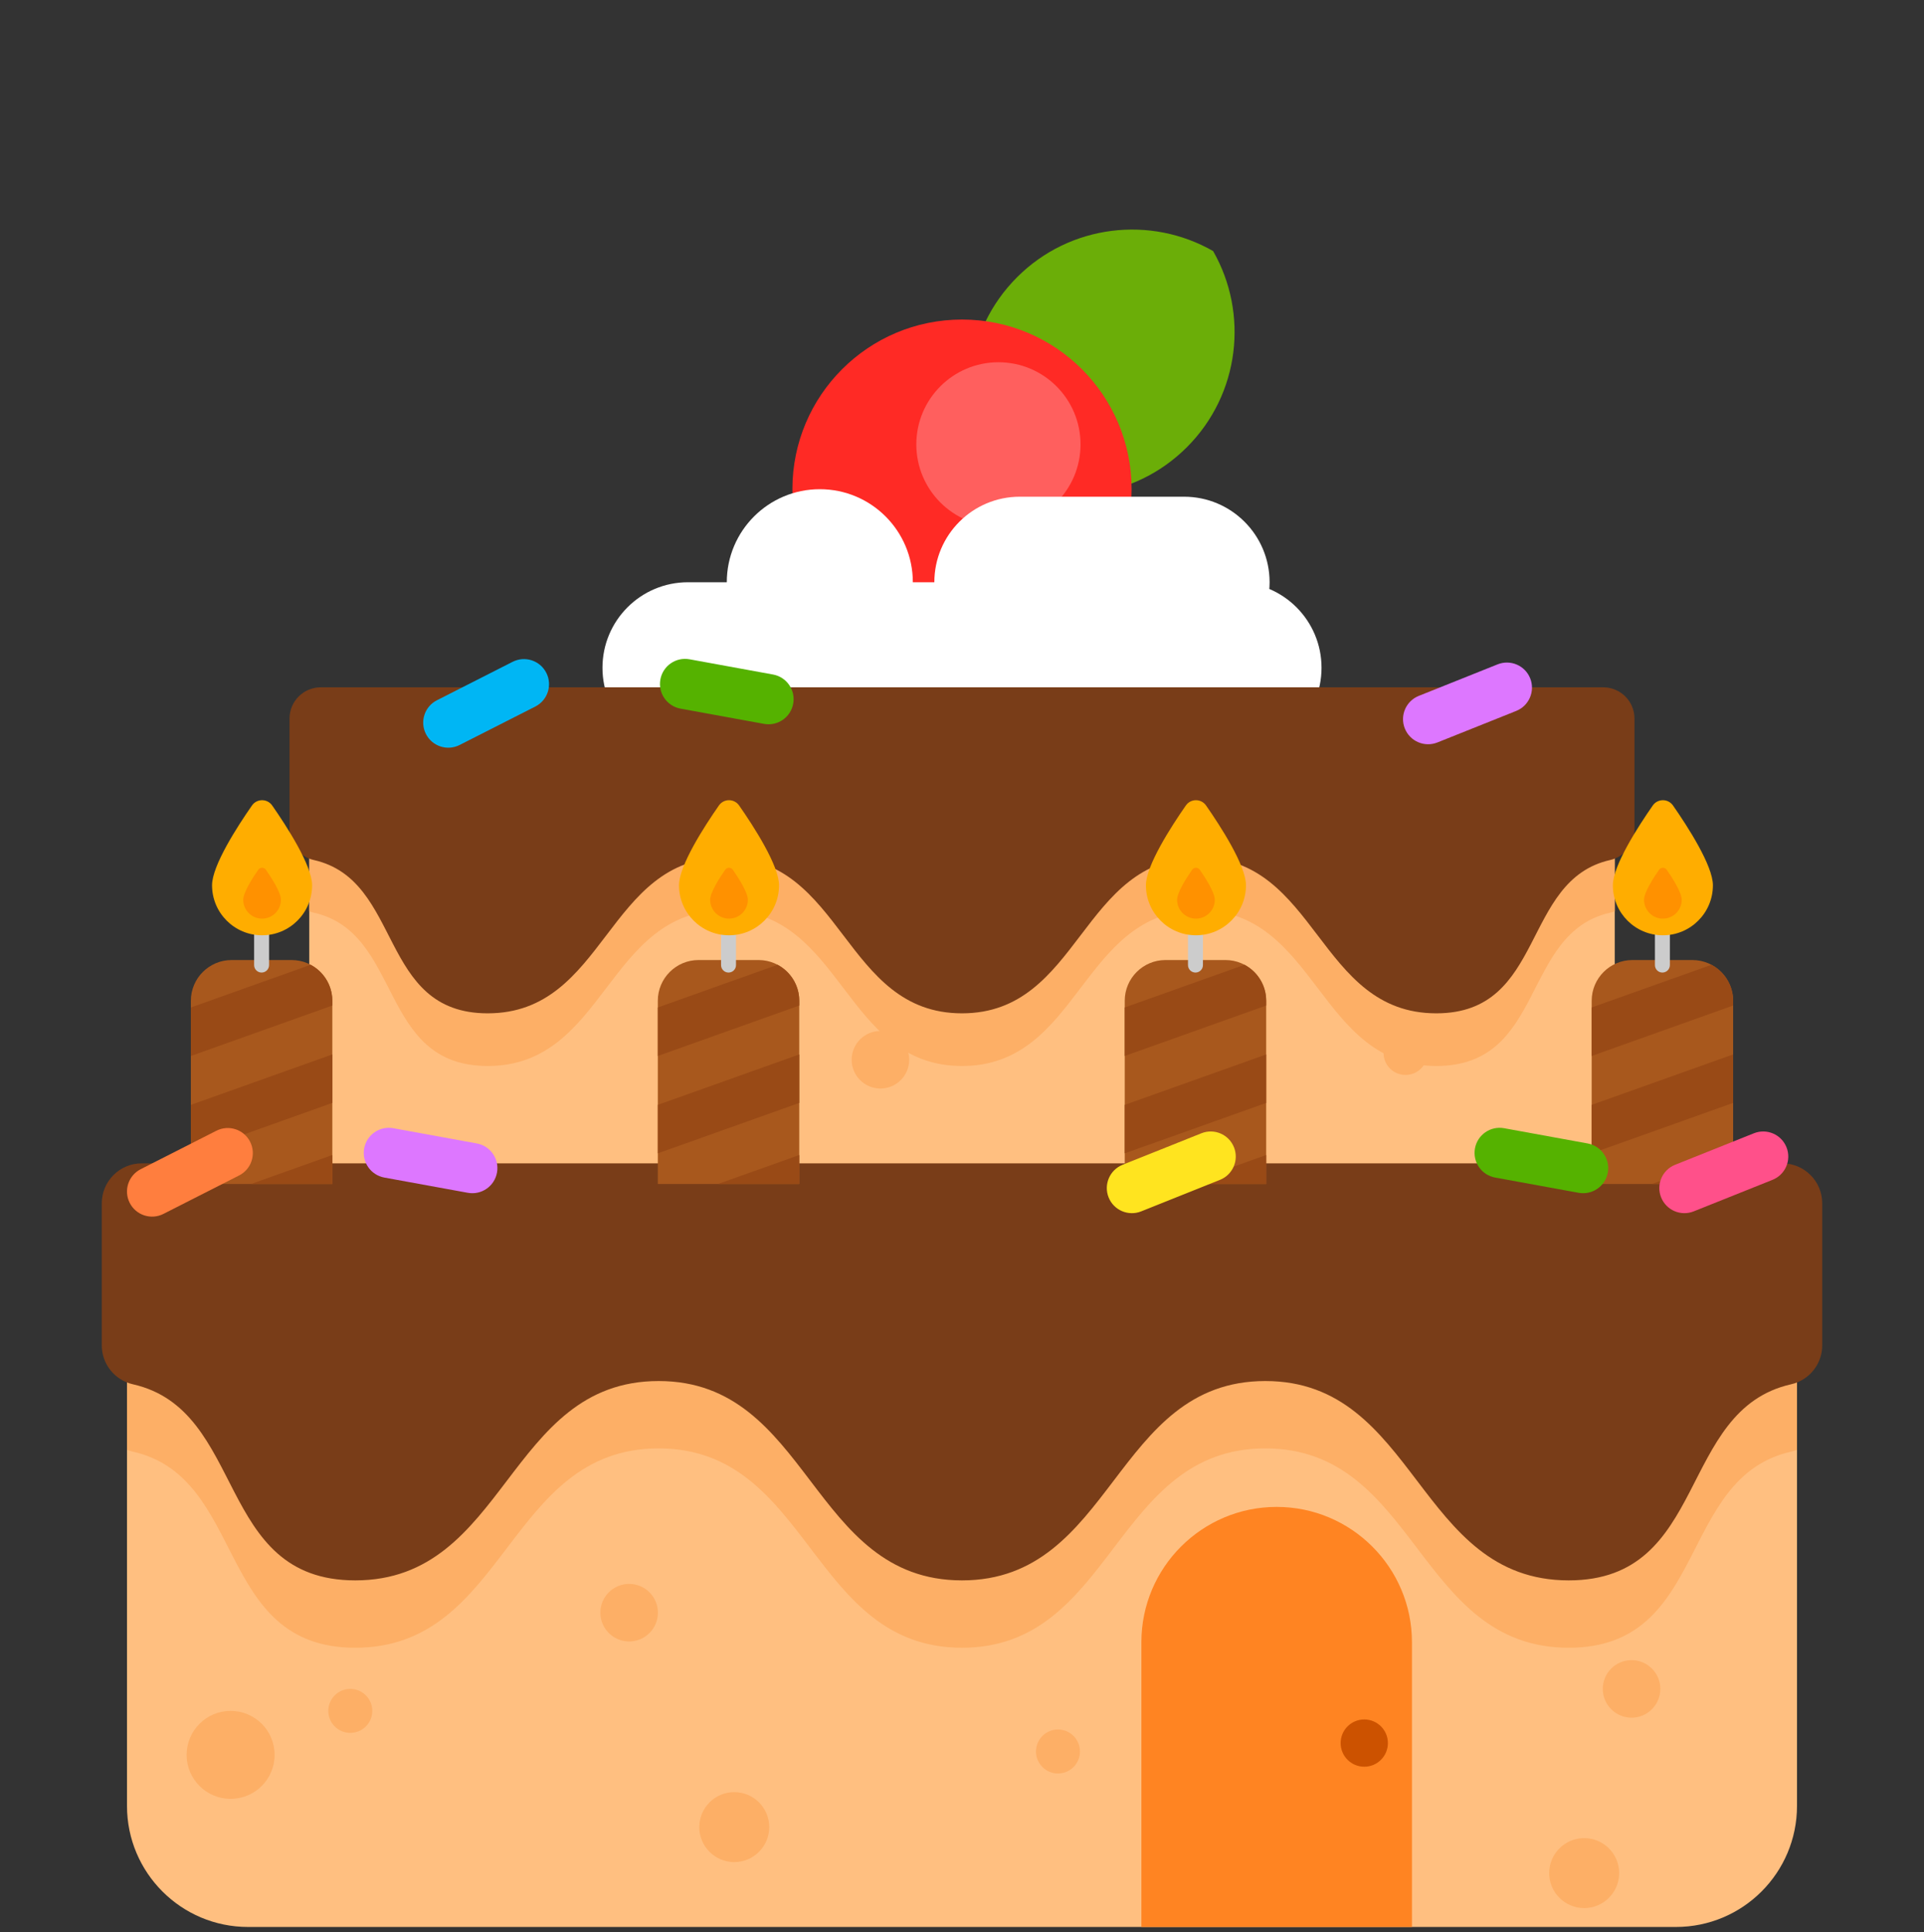 <svg width="240" height="241" viewBox="0 0 240 241" fill="none" xmlns="http://www.w3.org/2000/svg">
<rect x="0" y="0" width="240" height="241" fill="#333333" stroke="none"/>
<g clip-path="url(#clip0_4073_25859)">
<path d="M148.051 55.778C154.681 49.146 155.769 39.076 151.324 31.313C143.559 26.865 133.489 27.953 126.862 34.583C120.233 41.215 119.147 51.285 123.589 59.048C131.351 63.495 141.42 62.408 148.051 55.778Z" fill="#6BAE08"/>
<path d="M141.157 61.014C141.157 72.702 131.684 82.176 120.003 82.176C108.323 82.176 98.844 72.702 98.844 61.014C98.844 49.325 108.318 39.854 120.003 39.854C131.688 39.854 141.157 49.328 141.157 61.014Z" fill="#FF2A25"/>
<path d="M134.785 55.427C134.785 61.084 130.2 65.674 124.545 65.674C118.891 65.674 114.302 61.084 114.302 55.427C114.302 49.769 118.889 45.18 124.545 45.18C130.201 45.18 134.785 49.769 134.785 55.427Z" fill="#FF5F5E"/>
<path d="M164.847 83.286C164.847 89.175 160.071 93.953 154.179 93.953H85.82C79.929 93.953 75.153 89.175 75.153 83.286C75.153 77.393 79.928 72.618 85.82 72.618H154.179C160.071 72.618 164.847 77.393 164.847 83.286Z" fill="white"/>
<path d="M158.369 72.618C158.369 78.509 153.594 83.286 147.702 83.286H127.211C121.322 83.286 116.55 78.509 116.55 72.618C116.55 66.725 121.322 61.95 127.211 61.95H147.702C153.594 61.95 158.369 66.725 158.369 72.618Z" fill="white"/>
<path d="M113.867 72.618C113.867 79.028 108.673 84.222 102.264 84.222C95.855 84.222 90.66 79.028 90.66 72.618C90.66 66.209 95.854 61.014 102.264 61.014C108.674 61.014 113.867 66.209 113.867 72.618Z" fill="white"/>
<path d="M189.618 87.729H50.382C43.861 87.729 38.575 93.015 38.575 99.536V153.23C38.575 159.751 43.861 165.037 50.382 165.037H189.618C196.139 165.037 201.425 159.751 201.425 153.23V99.536C201.425 93.015 196.139 87.729 189.618 87.729Z" fill="#FFBF80"/>
<path d="M200.852 113.83C201.05 113.785 201.241 113.724 201.425 113.651V99.536C201.425 96.804 200.495 94.291 198.937 92.29H41.063C39.505 94.291 38.575 96.804 38.575 99.536V113.651C38.759 113.724 38.95 113.785 39.148 113.83C50.283 116.34 47.161 132.951 60.834 132.951C75.625 132.951 75.625 113.514 90.415 113.514C105.205 113.514 105.206 132.951 119.997 132.951C134.787 132.951 134.788 113.514 149.579 113.514C164.37 113.514 164.371 132.951 179.163 132.951C192.837 132.951 189.715 116.34 200.852 113.83Z" fill="#FDAF66"/>
<path d="M203.885 103.465C203.885 105.284 202.626 106.863 200.852 107.262C189.715 109.772 192.837 126.383 179.163 126.383C164.371 126.383 164.371 106.946 149.579 106.946C134.787 106.946 134.788 126.383 119.996 126.383C105.205 126.383 105.206 106.946 90.415 106.946C75.624 106.946 75.625 126.383 60.834 126.383C47.161 126.383 50.283 109.773 39.148 107.263C37.374 106.863 36.115 105.284 36.115 103.465V89.62C36.115 87.468 37.86 85.723 40.013 85.723H199.987C202.14 85.723 203.885 87.468 203.885 89.62V103.465Z" fill="#793D18"/>
<path d="M63.942 82.543L54.503 87.337C52.962 88.119 52.348 90.002 53.13 91.542C53.912 93.082 55.795 93.697 57.335 92.915L66.775 88.121C68.315 87.339 68.93 85.456 68.147 83.916C67.365 82.376 65.483 81.761 63.942 82.543Z" fill="#00B6F4"/>
<path d="M96.429 84.127L86.014 82.227C84.314 81.917 82.685 83.044 82.375 84.743C82.065 86.443 83.191 88.072 84.891 88.382L95.306 90.282C97.006 90.592 98.635 89.465 98.945 87.766C99.255 86.066 98.128 84.437 96.429 84.127Z" fill="#55B200"/>
<path d="M186.81 82.859L176.98 86.79C175.376 87.432 174.595 89.252 175.237 90.856C175.879 92.46 177.699 93.24 179.303 92.599L189.133 88.667C190.737 88.026 191.517 86.205 190.876 84.601C190.234 82.997 188.414 82.217 186.81 82.859Z" fill="#DD77FF"/>
<path d="M209.055 147.66H30.945C22.603 147.66 15.841 154.422 15.841 162.764V225.229C15.841 233.571 22.603 240.333 30.945 240.333H209.055C217.397 240.333 224.159 233.571 224.159 225.229V162.764C224.159 154.422 217.397 147.66 209.055 147.66Z" fill="#FFBF80"/>
<path d="M159.252 187.943C168.566 187.943 176.127 195.504 176.127 204.818V240.333H142.377V204.818C142.377 195.504 149.939 187.943 159.252 187.943Z" fill="#FF8422"/>
<path d="M170.179 220.346C171.807 220.346 173.126 219.026 173.126 217.398C173.126 215.77 171.807 214.451 170.179 214.451C168.551 214.451 167.231 215.77 167.231 217.398C167.231 219.026 168.551 220.346 170.179 220.346Z" fill="#CC5200"/>
<path d="M223.425 181.049C223.679 180.991 223.923 180.913 224.159 180.819V162.764C224.159 159.269 222.969 156.054 220.976 153.495H19.024C17.031 156.054 15.841 159.269 15.841 162.764V180.82C16.076 180.913 16.321 180.991 16.574 181.049C30.818 184.259 26.825 205.508 44.316 205.508C63.235 205.508 63.235 180.644 82.154 180.644C101.074 180.644 101.075 205.508 119.995 205.508C138.916 205.508 138.916 180.644 157.837 180.644C176.759 180.644 176.759 205.508 195.681 205.508C213.173 205.508 209.18 184.259 223.425 181.049Z" fill="#FDAF66"/>
<path d="M227.305 167.789C227.305 170.116 225.695 172.136 223.426 172.647C209.18 175.858 213.174 197.106 195.681 197.106C176.759 197.106 176.759 172.243 157.838 172.243C138.916 172.243 138.917 197.106 119.996 197.106C101.075 197.106 101.075 172.243 82.155 172.243C63.234 172.243 63.235 197.106 44.316 197.106C26.825 197.106 30.819 175.858 16.574 172.647C14.305 172.136 12.695 170.116 12.695 167.79V150.079C12.695 147.326 14.927 145.094 17.68 145.094H222.32C225.073 145.094 227.305 147.326 227.305 150.079V167.789Z" fill="#793D18"/>
<path d="M28.892 119.736H36.371C39.176 119.736 41.454 122.014 41.454 124.819V147.664H23.809V124.819C23.809 122.014 26.087 119.736 28.892 119.736Z" fill="#A8581D"/>
<path d="M31.699 114.544H33.564V120.366C33.564 120.88 33.146 121.298 32.631 121.298C32.117 121.298 31.699 120.88 31.699 120.366V114.544Z" fill="#CCCCCC"/>
<path d="M38.932 110.411C38.932 113.857 36.138 116.651 32.692 116.651C29.245 116.651 26.451 113.857 26.451 110.411C26.451 107.96 29.606 103.078 31.43 100.462C32.043 99.582 33.34 99.582 33.954 100.462C35.777 103.078 38.932 107.96 38.932 110.411Z" fill="#FFAD00"/>
<path d="M35.042 112.222C35.042 113.521 33.99 114.573 32.692 114.573C31.393 114.573 30.341 113.521 30.341 112.222C30.341 111.299 31.529 109.461 32.216 108.475C32.447 108.143 32.936 108.143 33.167 108.475C33.854 109.461 35.042 111.299 35.042 112.222Z" fill="#FF9100"/>
<path d="M41.454 147.665V144.055L31.328 147.665H41.454Z" fill="#994A16"/>
<path d="M38.75 120.329L23.809 125.655V131.701L41.454 125.411V124.82C41.454 122.873 40.358 121.183 38.75 120.329Z" fill="#994A16"/>
<path d="M23.809 137.8V143.845L41.454 137.555V131.51L23.809 137.8Z" fill="#994A16"/>
<path d="M87.138 119.736H94.617C97.422 119.736 99.7 122.014 99.7 124.819V147.664H82.055V124.819C82.055 122.014 84.332 119.736 87.138 119.736Z" fill="#A8581D"/>
<path d="M89.945 114.544H91.809V120.366C91.809 120.88 91.392 121.298 90.877 121.298C90.362 121.298 89.945 120.88 89.945 120.366V114.544Z" fill="#CCCCCC"/>
<path d="M97.178 110.411C97.178 113.857 94.384 116.651 90.937 116.651C87.491 116.651 84.697 113.857 84.697 110.411C84.697 107.96 87.852 103.078 89.675 100.462C90.288 99.582 91.586 99.582 92.199 100.462C94.023 103.078 97.178 107.96 97.178 110.411Z" fill="#FFAD00"/>
<path d="M93.288 112.222C93.288 113.521 92.236 114.573 90.937 114.573C89.639 114.573 88.587 113.521 88.587 112.222C88.587 111.299 89.775 109.461 90.462 108.475C90.693 108.143 91.182 108.143 91.413 108.475C92.1 109.461 93.288 111.299 93.288 112.222Z" fill="#FF9100"/>
<path d="M99.7 147.665V144.055L89.574 147.665H99.7Z" fill="#994A16"/>
<path d="M96.996 120.329L82.055 125.655V131.701L99.7 125.411V124.82C99.7 122.873 98.604 121.183 96.996 120.329Z" fill="#994A16"/>
<path d="M82.055 137.8V143.845L99.7 137.555V131.51L82.055 137.8Z" fill="#994A16"/>
<path d="M145.383 119.736H152.862C155.668 119.736 157.945 122.014 157.945 124.819V147.664H140.3V124.819C140.3 122.014 142.578 119.736 145.383 119.736Z" fill="#A8581D"/>
<path d="M148.19 114.544H150.055V120.366C150.055 120.88 149.637 121.298 149.123 121.298C148.608 121.298 148.19 120.88 148.19 120.366V114.544Z" fill="#CCCCCC"/>
<path d="M155.424 110.411C155.424 113.857 152.629 116.651 149.183 116.651C145.736 116.651 142.942 113.857 142.942 110.411C142.942 107.96 146.097 103.078 147.921 100.462C148.534 99.582 149.832 99.582 150.445 100.462C152.268 103.078 155.424 107.96 155.424 110.411Z" fill="#FFAD00"/>
<path d="M151.534 112.222C151.534 113.521 150.481 114.573 149.183 114.573C147.885 114.573 146.832 113.521 146.832 112.222C146.832 111.299 148.021 109.461 148.707 108.475C148.939 108.143 149.427 108.143 149.658 108.475C150.345 109.461 151.534 111.299 151.534 112.222Z" fill="#FF9100"/>
<path d="M157.945 147.665V144.055L147.819 147.665H157.945Z" fill="#994A16"/>
<path d="M155.241 120.329L140.3 125.655V131.701L157.945 125.411V124.82C157.945 122.873 156.849 121.183 155.241 120.329Z" fill="#994A16"/>
<path d="M140.3 137.8V143.845L157.945 137.555V131.51L140.3 137.8Z" fill="#994A16"/>
<path d="M203.629 119.736H211.108C213.913 119.736 216.191 122.014 216.191 124.819V147.664H198.546V124.819C198.546 122.014 200.823 119.736 203.629 119.736Z" fill="#A8581D"/>
<path d="M206.436 114.544H208.301V120.366C208.301 120.88 207.883 121.298 207.368 121.298C206.854 121.298 206.436 120.88 206.436 120.366V114.544Z" fill="#CCCCCC"/>
<path d="M213.669 110.411C213.669 113.857 210.875 116.651 207.428 116.651C203.982 116.651 201.188 113.857 201.188 110.411C201.188 107.96 204.343 103.078 206.166 100.462C206.78 99.582 208.077 99.582 208.691 100.462C210.514 103.078 213.669 107.96 213.669 110.411Z" fill="#FFAD00"/>
<path d="M209.779 112.222C209.779 113.521 208.727 114.573 207.428 114.573C206.13 114.573 205.078 113.521 205.078 112.222C205.078 111.299 206.266 109.461 206.953 108.475C207.184 108.143 207.673 108.143 207.904 108.475C208.591 109.461 209.779 111.299 209.779 112.222Z" fill="#FF9100"/>
<path d="M216.191 147.665V144.055L206.065 147.665H216.191Z" fill="#994A16"/>
<path d="M213.487 120.329L198.546 125.655V131.701L216.191 125.411V124.82C216.191 122.873 215.095 121.183 213.487 120.329Z" fill="#994A16"/>
<path d="M198.546 137.8V143.845L216.191 137.555V131.51L198.546 137.8Z" fill="#994A16"/>
<path d="M59.48 142.611L49.064 140.712C47.365 140.401 45.736 141.528 45.426 143.227C45.116 144.927 46.242 146.556 47.942 146.866L58.357 148.766C60.056 149.076 61.685 147.95 61.995 146.25C62.305 144.551 61.179 142.922 59.48 142.611Z" fill="#DD77FF"/>
<path d="M198.041 142.611L187.626 140.712C185.926 140.401 184.297 141.528 183.987 143.227C183.677 144.927 184.804 146.556 186.503 146.866L196.918 148.766C198.618 149.076 200.247 147.95 200.557 146.25C200.867 144.551 199.741 142.922 198.041 142.611Z" fill="#55B200"/>
<path d="M149.86 141.343L140.03 145.274C138.426 145.916 137.646 147.736 138.287 149.34C138.929 150.944 140.749 151.725 142.353 151.083L152.183 147.151C153.787 146.51 154.568 144.689 153.926 143.085C153.284 141.481 151.464 140.701 149.86 141.343Z" fill="#FFE41F"/>
<path d="M218.78 141.343L208.95 145.274C207.346 145.916 206.566 147.736 207.208 149.34C207.849 150.944 209.669 151.725 211.273 151.083L221.103 147.151C222.707 146.51 223.488 144.689 222.846 143.085C222.205 141.481 220.384 140.701 218.78 141.343Z" fill="#FF508A"/>
<path d="M26.993 141.027L17.553 145.821C16.013 146.603 15.398 148.486 16.18 150.026C16.963 151.566 18.845 152.181 20.386 151.399L29.825 146.605C31.366 145.823 31.98 143.94 31.198 142.4C30.416 140.859 28.533 140.245 26.993 141.027Z" fill="#FF7E3E"/>
<circle cx="28.768" cy="218.869" r="5.486" fill="#FDAF66"/>
<circle cx="91.592" cy="227.879" r="4.363" fill="#FDAF66"/>
<circle cx="197.61" cy="233.615" r="4.363" fill="#FDAF66"/>
<circle cx="78.478" cy="201.134" r="3.589" fill="#FDAF66"/>
<circle cx="109.825" cy="132.172" r="3.589" fill="#FDAF66"/>
<circle cx="203.521" cy="210.641" r="3.589" fill="#FDAF66"/>
<circle cx="43.696" cy="213.384" r="2.743" fill="#FDAF66"/>
<circle cx="131.972" cy="218.447" r="2.743" fill="#FDAF66"/>
<circle cx="175.326" cy="131.326" r="2.743" fill="#FDAF66"/>
</g>
<defs>
<clipPath id="clip0_4073_25859">
<rect width="240" height="240" fill="white" transform="translate(0 0.333)"/>
</clipPath>
</defs>
</svg>

